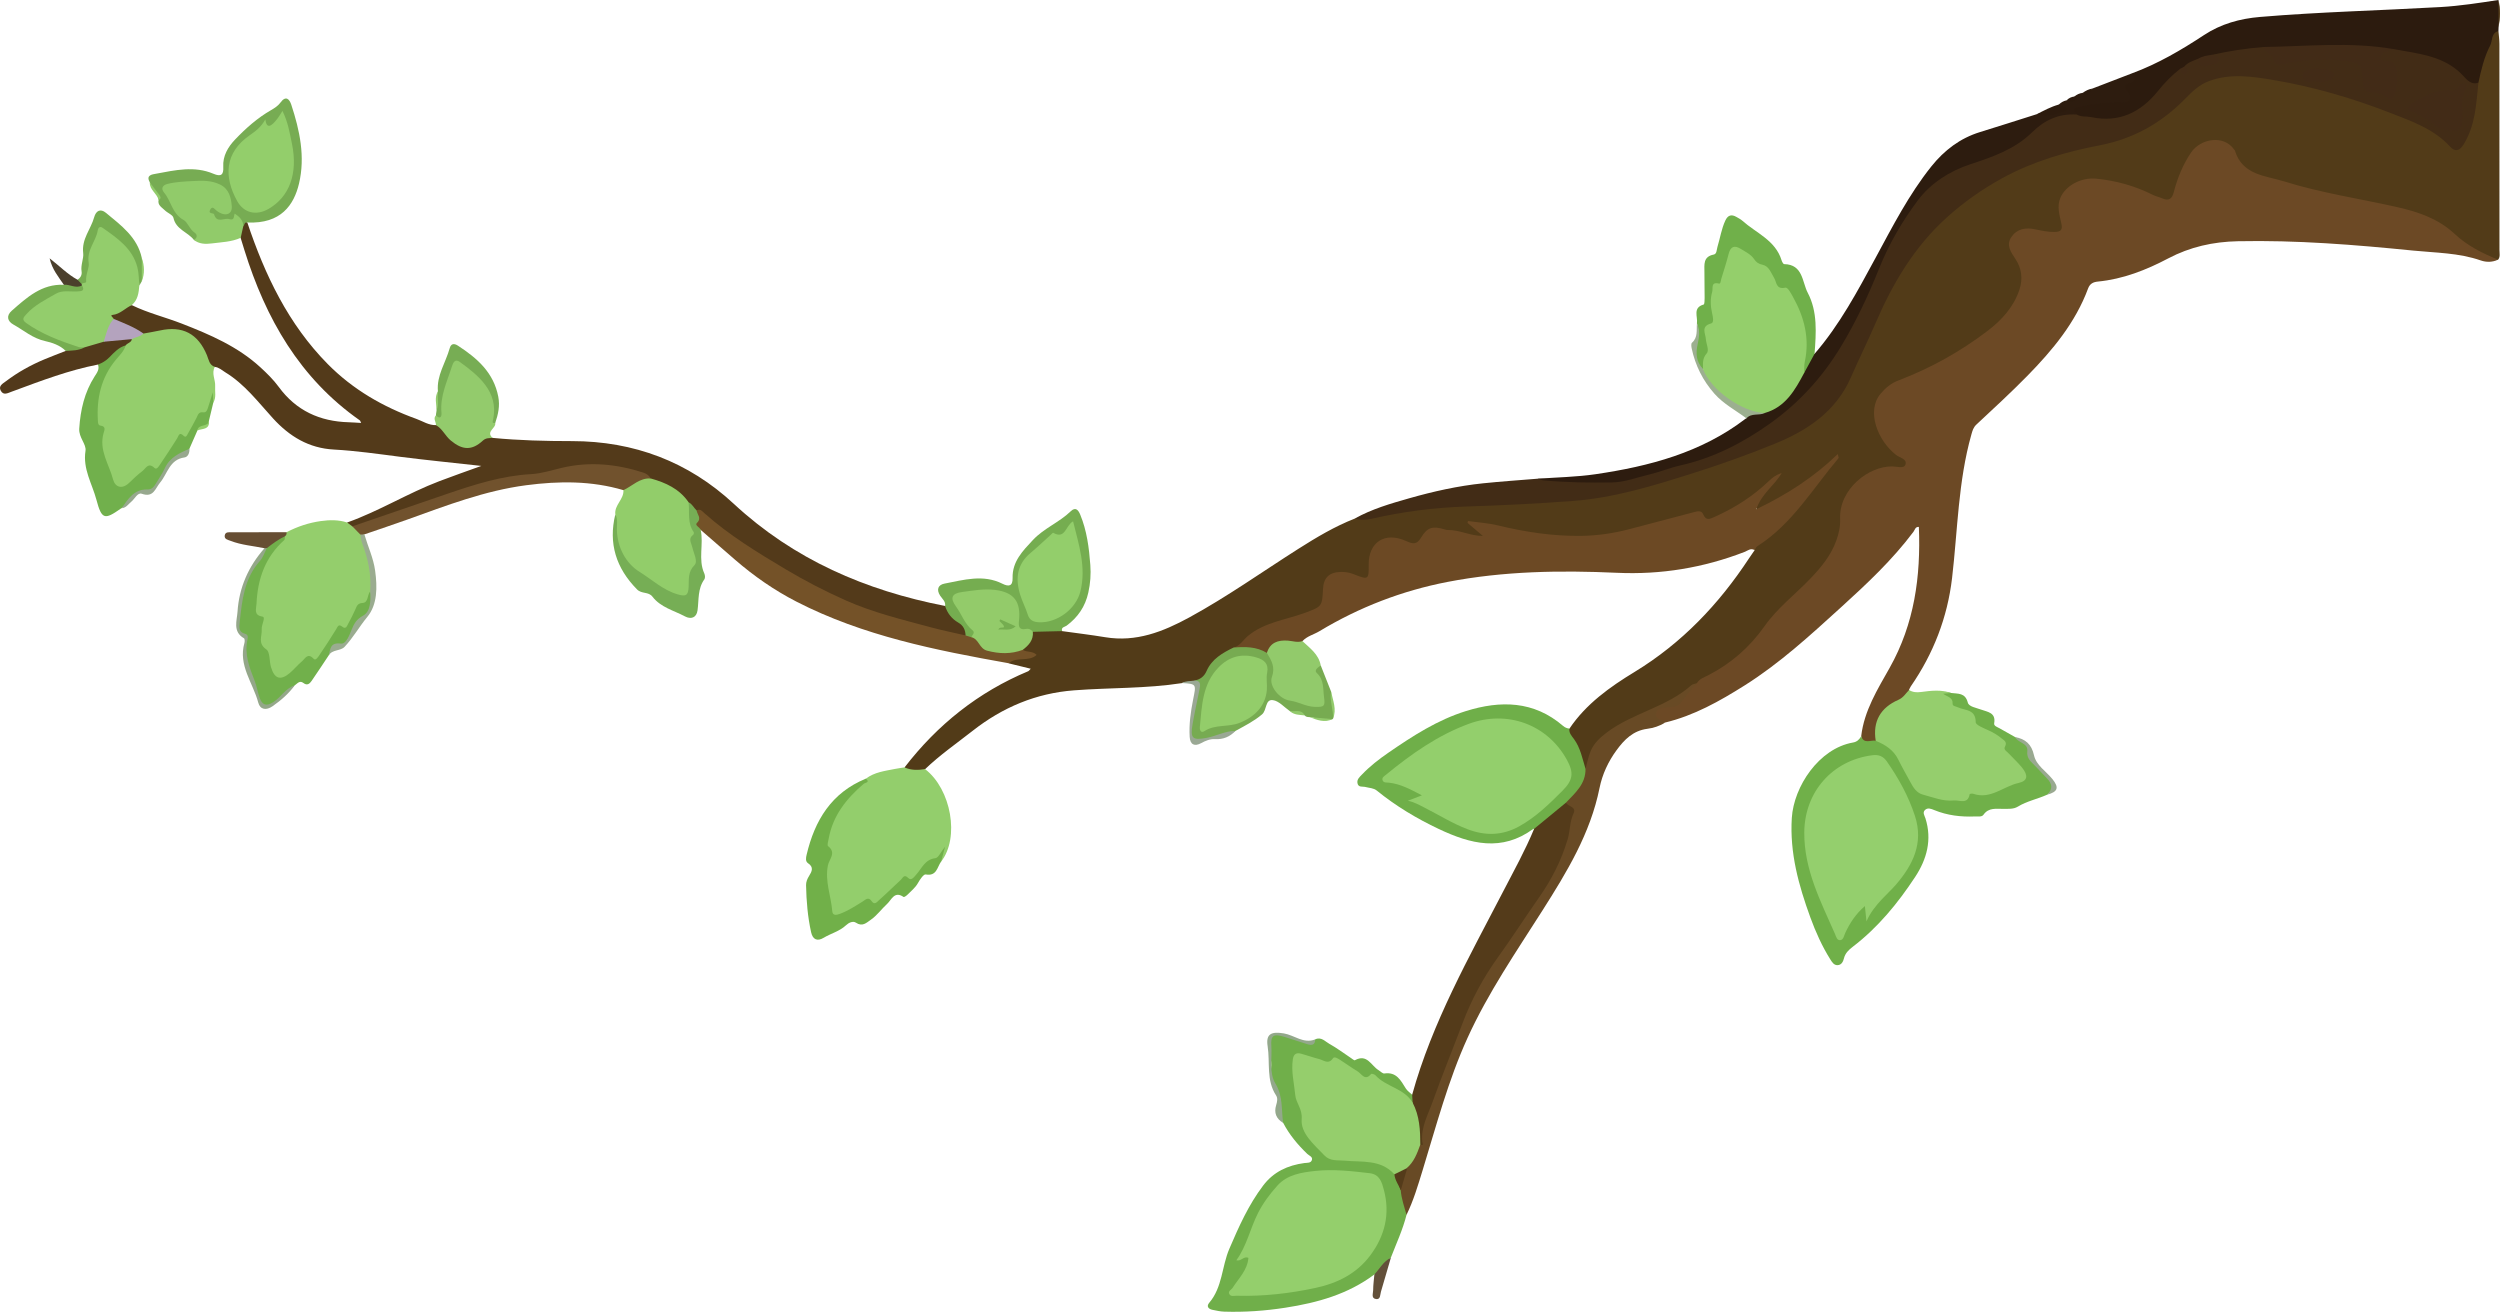 <?xml version="1.0" encoding="UTF-8"?>
<svg id="Layer_1" data-name="Layer 1" xmlns="http://www.w3.org/2000/svg" viewBox="0 0 1256.9 659.52">
  <defs>
    <style>
      .cls-1 {
        fill: #93cf6c;
      }

      .cls-1, .cls-2, .cls-3, .cls-4, .cls-5, .cls-6, .cls-7, .cls-8, .cls-9, .cls-10, .cls-11, .cls-12, .cls-13, .cls-14, .cls-15, .cls-16, .cls-17, .cls-18, .cls-19, .cls-20, .cls-21, .cls-22, .cls-23, .cls-24, .cls-25, .cls-26, .cls-27, .cls-28, .cls-29, .cls-30, .cls-31, .cls-32, .cls-33, .cls-34, .cls-35, .cls-36, .cls-37, .cls-38, .cls-39, .cls-40, .cls-41, .cls-42, .cls-43, .cls-44, .cls-45, .cls-46, .cls-47, .cls-48, .cls-49, .cls-50, .cls-51, .cls-52, .cls-53 {
        stroke-width: 0px;
      }

      .cls-2 {
        fill: #70b04a;
      }

      .cls-3 {
        fill: #76ad51;
      }

      .cls-4 {
        fill: #70af4a;
      }

      .cls-5 {
        fill: #76ae55;
      }

      .cls-6 {
        fill: #422c16;
      }

      .cls-7 {
        fill: #2d1c0f;
      }

      .cls-8 {
        fill: #93a88b;
      }

      .cls-9 {
        fill: #63503a;
      }

      .cls-10 {
        fill: #77ac53;
      }

      .cls-11 {
        fill: #94cf6b;
      }

      .cls-12 {
        fill: #97a88e;
      }

      .cls-13 {
        fill: #4b3f2c;
      }

      .cls-14 {
        fill: #71b04c;
      }

      .cls-15 {
        fill: #533a1a;
      }

      .cls-16 {
        fill: #94cf6d;
      }

      .cls-17 {
        fill: #745228;
      }

      .cls-18 {
        fill: #93cd6c;
      }

      .cls-19 {
        fill: #9aa894;
      }

      .cls-20 {
        fill: #9caf90;
      }

      .cls-21 {
        fill: #77ab51;
      }

      .cls-22 {
        fill: #99a990;
      }

      .cls-23 {
        fill: #523b18;
      }

      .cls-24 {
        fill: #93cb6c;
      }

      .cls-25 {
        fill: #6faf49;
      }

      .cls-26 {
        fill: #6c4924;
      }

      .cls-27 {
        fill: #674e33;
      }

      .cls-28 {
        fill: #77ad54;
      }

      .cls-29 {
        fill: #6c4925;
      }

      .cls-30 {
        fill: #71522d;
      }

      .cls-31 {
        fill: #92cd6a;
      }

      .cls-32 {
        fill: #93cd6a;
      }

      .cls-33 {
        fill: #95ce6d;
      }

      .cls-34 {
        fill: #70b049;
      }

      .cls-35 {
        fill: #52391b;
      }

      .cls-36 {
        fill: #93cb6a;
      }

      .cls-37 {
        fill: #91cb6a;
      }

      .cls-38 {
        fill: #71b049;
      }

      .cls-39 {
        fill: #b4a3be;
      }

      .cls-40 {
        fill: #93ce6c;
      }

      .cls-41 {
        fill: #684a25;
      }

      .cls-42 {
        fill: #94cf6c;
      }

      .cls-43 {
        fill: #422b17;
      }

      .cls-44 {
        fill: #93ce6b;
      }

      .cls-45 {
        fill: #71b04b;
      }

      .cls-46 {
        fill: #94ce6c;
      }

      .cls-47 {
        fill: #2c1b0e;
      }

      .cls-48 {
        fill: #92ca6b;
      }

      .cls-49 {
        fill: #94a789;
      }

      .cls-50 {
        fill: #95ce6c;
      }

      .cls-51 {
        fill: #75ad50;
      }

      .cls-52 {
        fill: #9aac90;
      }

      .cls-53 {
        fill: #543b1a;
      }
    </style>
  </defs>
  <g id="YKp9Wv">
    <g id="OTqtye">
      <g>
        <path class="cls-23" d="M534,317.3c7.23,1.01,14.48,1.88,21.69,3.07,15.49,2.56,28.99-2.73,42.22-9.94,18.99-10.36,36.58-22.88,54.79-34.45,9.1-5.78,18.36-11.32,28.46-15.27,11.37-3.08,23.02-4.82,34.59-6.88,6.71-1.19,13.58-.59,20.39-1.24,9.41-.91,18.92-.63,28.39-1.01,20.84-.83,41.51-2.67,61.59-8.3,12.94-3.63,25.72-7.95,38.41-12.47,8.75-3.12,17.57-6.05,26.16-9.53,17.47-7.07,31.94-17.37,39.4-35.82,5.41-13.38,11.4-26.56,18.04-39.38,9.44-18.22,21.99-34,38.57-46.35,17.58-13.1,37.03-21.9,58.54-26.49,11.98-2.56,24.12-4.94,34.87-11.52,6.01-3.68,11.64-7.92,16.2-13.15,9.87-11.33,22.5-13.5,36.3-11.87,25.51,3.02,50,10.13,73.82,19.52,9.08,3.58,17.92,7.89,25.4,14.41,2.34,2.04,4.04,1.67,5.65-.9,3.37-5.38,4.35-11.5,5.2-17.56.51-3.61,1.01-7.23,1.65-10.82.42-8.64,4.14-16.28,7.41-24.03.7-1.65,2.19-3.07,4.39-1.67.16,2.14.47,4.28.47,6.43.04,34.57.05,69.15.03,103.72,0,1.61.49,3.34-.71,4.8-4.19.8-7.78-1.05-11.15-2.96-5.06-2.86-10.04-5.92-14.33-9.93-8.2-7.66-18.75-9.56-29.11-11.96-21.98-5.1-44.43-8.29-65.75-16.07-5.87-2.14-10.88-4.82-13.46-11.47-2.73-7.03-12.56-7.25-17.86-.94-4.37,5.21-6.57,11.51-8.69,17.84-2.53,7.54-4.8,8.79-12.16,5.66-6.44-2.74-12.93-5.24-19.69-7.01-5.03-1.32-10.13-1.79-15.3-.91-8.04,1.36-12.04,7.01-10.58,15.04.24,1.32.41,2.63.54,3.95.5,4.9-1.05,6.67-6.06,6.85-2.16.08-4.29,0-6.44-.51-2.25-.53-4.54-1.08-6.9-.75-5.72.79-8.26,4.92-4.9,9.52,8.53,11.68,2.53,25.51-5.55,33.81-13.74,14.12-30.84,22.9-48.53,30.75-1.36.61-2.76,1.15-4.15,1.72-12.52,5.14-14.46,16.09-6.92,27.39,1.93,2.89,4.26,5.5,7.3,7.42,2.14,1.36,4.31,3.11,3.38,6.03-.88,2.75-3.61,2.83-5.9,2.62-8.05-.74-14.14,3.39-19.78,8.1-4.42,3.7-6.46,9.27-6.38,14.73.18,12.71-6.08,22.19-13.92,31.06-3.52,3.98-7.37,7.67-11.57,11-3.12,2.47-5.92,5.36-8.27,8.64-9.91,13.85-21.69,25.62-37.18,33.23-.9.44-1.63,1.15-2.5,1.64-3.49,1.12-6.78,2.51-9.19,5.52-1.03,1.28-2.58,2.13-4.11,2.73-7.35,2.89-14.18,6.95-21.25,10.33-8.21,3.92-17.45,8.71-19.32,19.72-.31,1.83-.94,3.61-3.39,3.52-1.72-.67-2.34-2.12-2.91-3.75-1.34-3.9-2.69-7.81-4.99-11.3-1.2-1.83-1.36-3.69.08-5.5,8.38-12.46,20.29-20.93,32.82-28.56,23.73-14.46,42.33-34.01,57.48-57.07.91-1.39,1.88-2.74,2.82-4.11-.2-2.56,1.04-4.21,3.03-5.78,9.3-7.35,17.61-15.78,24.92-25.07,2.93-3.73,4.73-8.35,7.53-10.15-2.32,1.9-4.89,5.89-9,8.37-6.26,3.78-12.32,7.89-18.77,11.36-2.24,1.2-4.94,2.55-6.85.21-2.09-2.56-.25-4.96,1.72-6.96,1.76-1.77,3.43-3.62,4.36-4.5-5.87,7.35-14.8,12.52-24.18,17.02-3.32,1.6-6.78,3.08-10.09-.36-1.35-1.4-3.09-.68-4.72-.32-10.06,2.18-19.83,5.48-29.87,7.79-15.58,3.59-31.13,4.25-46.99,2.09-9.73-1.33-19.12-4.34-28.95-5.03,1.07,1.55,3.46,2.86,2.04,5.2-1.25,2.06-3.48,1.65-5.45,1.13-5.14-1.35-10.32-2.48-15.52-3.58-3.88-.83-6.4.12-8.73,2.95-3.98,4.82-5.19,5.09-11.12,2.81-8.72-3.36-14.52.33-15.1,9.61-.08,1.33,0,2.66.05,3.99.11,3.71-2.06,5.05-5.39,4.9-2.36-.1-4.47-1.23-6.69-1.9-6.86-2.08-10.89.54-10.95,7.64-.05,5.9-2.8,9.4-8.04,11.25-3.29,1.16-6.44,2.88-9.9,3.4-11.19,1.66-19.73,8.22-28.25,14.89-6.1,2.6-11.31,6.26-14.08,12.54-1.5,3.4-4.42,2.89-7.18,3.01-1.93.06-3.89-.44-5.78.32-17.95,2.78-36.12,2.24-54.16,3.62-19.2,1.46-35.98,8.55-51.02,20.35-8.06,6.32-16.5,12.17-23.92,19.29-3.48,3.3-7.26,2.98-10.34-.86,16.57-21.53,37.13-37.92,62.27-48.42.27-.11.45-.45,1.18-1.22-3.91-.96-7.47-1.83-11.04-2.7.76-5.37,5.24-3.35,8.35-4.13-.74-.91-1.88-1.46-1.94-2.77,1.27-3.75,3.16-7.15,5.66-10.22,4.99-.76,10.12-3.35,14.78.96Z"/>
        <path class="cls-29" d="M853.11,343.5c1.25-2.2,3.63-2.95,5.63-3.97,11.51-5.87,20.98-14.2,28.34-24.64,6.62-9.4,15.71-16.2,23.47-24.38,5.27-5.55,10.11-11.48,12.72-18.89,1.23-3.49,2.03-6.99,1.87-10.73-.63-14.96,14.41-26.71,26.44-26.39,2.2.06,5.68,1.27,6.41-.94.93-2.82-2.91-3.43-4.74-4.85-9.27-7.19-15.01-22.04-7.85-30.65,2.51-3.01,5.36-5.4,9.05-6.79,16.1-6.11,31.02-14.43,44.71-24.83,7.2-5.47,13.34-12.14,16.19-21.01,1.69-5.25,1.1-10.49-2.07-15.24-2.24-3.36-4.81-6.89-2.08-10.96,2.82-4.19,7.11-4.96,11.95-3.95,3.24.68,6.47,1.42,9.87,1.34,3.14-.07,4.05-1.07,3.35-4.27-.91-4.17-2.31-8.43-.55-12.75,2.51-6.18,10.34-10.52,18.06-9.77,10,.97,19.54,3.65,28.55,8.17,1.48.74,3.15,1.07,4.67,1.74,3.28,1.44,4.93.23,5.77-3.06,1.82-7.13,4.57-13.84,8.72-20.01,4.67-6.95,16.45-9.14,21.68-1.41.09.14.28.23.33.37,3.74,12.49,15.45,12.66,24.97,15.63,18.54,5.8,37.82,8.61,56.74,12.9,10.58,2.4,20.59,5.76,28.91,13.55,6.14,5.74,13.81,9.67,21.71,12.82-2.85,1.4-5.97,1.36-8.73.4-11.03-3.84-22.59-3.81-33.97-4.95-29.31-2.94-58.66-5.32-88.18-4.7-12.38.26-23.96,2.84-34.97,8.64-11.08,5.84-22.69,10.41-35.34,11.64-2.28.22-4.02,1.01-4.93,3.46-6.39,17.25-17.89,31.03-30.52,43.92-8.26,8.43-16.98,16.41-25.61,24.48-1.6,1.49-2.03,3.17-2.58,5.14-6.64,23.58-6.85,48-9.68,72.08-2.34,19.87-9.39,38-20.76,54.46-.37.54-.6,1.18-.9,1.77.62,3.65-1.76,5.5-4.44,6.89-6.31,3.26-10.54,7.74-10.21,15.39.08,1.88-.7,3.53-2.38,4.62-5.31,1.23-6.27.73-6.99-3.69,1.5-12.79,8.21-23.5,14.29-34.3,12.46-22.12,15.71-45.96,14.7-70.85-1.8-.19-2,1.48-2.71,2.42-10.63,14.2-23.5,26.23-36.56,38.1-15.39,13.99-30.72,28.07-48.38,39.19-12.51,7.88-25.41,15.15-40.01,18.65-1.15-.08-2.32.01-3.43-.42-1.54-.6-2.38-1.75-2.57-3.36-.2-1.74.72-3.21,2.22-3.45,8.45-1.38,13.39-8.14,19.82-12.6Z"/>
        <path class="cls-6" d="M1246.05,41.57c-1.11,10.72-1.52,21.57-7.51,31.15-2.04,3.26-4.27,3.7-6.76.98-8.09-8.83-19.08-12.67-29.69-16.81-19.07-7.44-38.74-13.22-58.94-16.63-10.72-1.81-21.72-3.5-32.52.49-4.88,1.8-8.48,5.29-11.93,8.82-11.96,12.24-26,20.19-42.98,23.47-16.99,3.27-33.62,8.08-48.96,16.48-10.09,5.52-19.41,12.07-27.98,19.8-16.39,14.79-27.24,33.2-35.85,53.2-3.94,9.15-8.38,18.07-12.37,27.2-7.54,17.27-21.98,26.75-38.46,33.46-13.65,5.56-27.59,10.51-41.65,14.95-19.45,6.14-38.86,12.16-59.55,13.72-17.91,1.36-35.78,2.24-53.71,2.81-16.09.51-32.06,2.59-47.8,6.2-2.65.61-5.5.73-8.22-.17,8.55-4.78,17.89-7.48,27.22-10.14,12.21-3.48,24.58-6.25,37.22-7.56,9.18-.95,18.39-1.57,27.58-2.33,16.56.11,33.14,1.4,49.48-3.11,14.22-3.92,28.77-6.84,42.25-12.96,22.39-10.16,41.34-24.76,54.99-45.49,6.94-10.54,12.64-21.79,17.7-33.4,5.83-13.39,12.37-26.44,20.01-38.97,9.62-15.79,24.19-24.2,41.09-29.5,7.95-2.49,14.92-6.58,21.02-12.08,7.01-6.32,14.96-9.7,24.47-9.12,3.3.28,6.58.62,9.87,1.07,11.98,1.67,21.2-3.41,28.77-12.27,3.62-4.24,6.58-9.22,12.36-11.04,1.02-.04,1.8-.47,2.18-1.51,1.8-2.7,4.17-4.18,7.52-3.63,4.75,3.52,6.48,2.93,7.18-2.46,4.44-2.98,9.7-2.87,14.65-3.59,3.63-.53,7.41-2.07,11.19-.43,2.19,2.7,5.32,4.34,7.89,6.62,2.48,2.2,6.18.89,9.05-.03,6.07-1.96,12.12-1.64,18.21-.82,3.32.45,6.63.25,9.94.49,4.93.36,6.82,2.21,7.2,7.07.12,1.49.12,2.99.16,4.48.07,2.52,1.15,4.1,3.79,4.35.33.03.68.18.98.12,2.42-.5,5.42,3.57,7.3-.78,1.81-4.19,0-9.03-3.95-11.28-3.87-2.19-4-5.24-.3-7.57,1.4-.88,2.87-1.68,4.56-1.93,9.45.59,18.67,2.22,27.35,6.22,6.29,2.89,10.46,8.52,15.97,12.43Z"/>
        <path class="cls-15" d="M124.34,111.86c8.84,26.39,20.61,51.12,40.49,71.23,12.62,12.76,27.76,21.48,44.53,27.52,3.23,1.16,6.2,3.26,9.85,3.12,2.57-.74,4.01.89,5.47,2.55,1.88,2.13,3.97,3.93,6.52,5.31,3.15,1.7,6.12,1.81,8.77-.54,2.47-2.2,4.91-2.4,7.68-.9,13.27,1.28,26.58,1.62,39.9,1.62,31.16,0,58.57,10.37,81.29,31.46,30.3,28.11,66.34,43.65,106.3,51.42,1.57.11,2.85.65,3.59,2.18,1.38,2.89,3.43,5.11,6.14,6.9,2.98,1.97,2.3,4.36.11,6.61-2.65,1.24-5.25.29-7.79-.32-23.41-5.64-46.74-11.62-68.09-23.2-18.53-10.06-36.57-20.96-53.15-34.1-2.02-1.6-2.93-4.62-6.07-4.8-2.06-.92-3-3.24-5.11-4.1-3.92-4.84-8.99-8.01-14.76-10.17-1.54-.58-3.04-1.2-4.28-2.33-4.25-3.24-9.56-3.18-14.39-4.38-10.52-2.6-21.27-1.72-31.55,1.12-8.08,2.23-16.35,2.66-24.49,4.11-10.37,1.85-20.19,5.29-30.15,8.43-14.09,4.44-27.87,9.76-41.81,14.6-1.88.65-3.93.54-5.92.74-1.7-.44-3.41-.86-2.9-3.25,16.03-5.69,30.55-14.76,46.42-20.8,6.62-2.52,13.31-4.85,21.04-7.65-14.37-1.6-27.66-2.91-40.9-4.6-11.06-1.42-22.09-3.02-33.22-3.63-12.57-.68-22.3-6.56-30.64-15.71-7.48-8.21-14.26-17.23-23.98-23.14-1.68-1.02-3.15-2.5-5.26-2.7-2.76.44-4.43-.95-5.41-3.33-.83-2-1.79-3.89-2.95-5.74-4.02-6.45-9.77-8.57-17.09-7.3-3.4.59-6.73,1.97-10.3,1.24-5.35-2.42-11.13-3.99-15.82-7.77-1.43-1.17-2.1-2.5-.94-4.25,1.3-1.96,8.14-4.45,10.78-3.91,8.09,3.97,16.87,6.06,25.22,9.32,14.17,5.52,28.08,11.5,39.46,21.96,3.3,3.03,6.56,6.23,9.2,9.83,8.76,11.97,20.67,17.37,35.18,17.78,1.99.06,3.98.22,6.24.35-.29-.58-.38-1.11-.68-1.32-30.19-21.16-47.29-51.19-57.99-85.56-.64-2.07-1.27-4.14-1.91-6.2-1.79-2.09-1.29-4.25-.2-6.43,1-.91,1.79-2.42,3.53-1.27Z"/>
        <path class="cls-26" d="M620.19,325.55c3.27-.8,4.82-3.84,7.16-5.78,8.44-7.02,19.16-8.1,28.88-11.72,8.33-3.1,8.51-3.12,8.93-11.94.27-5.66,3.11-8.41,8.85-8.56,2.18-.06,4.26.23,6.34,1.05,7.71,3.03,7.84,2.97,7.78-4.82-.08-10.84,7.79-16.79,18.94-11.72,3.13,1.42,5.21,1.91,7.37-1.73,3.19-5.36,5.95-5.99,12.02-4.12.47.15.98.27,1.47.26,6-.1,11.38,3.05,17.6,2.97-2.57-2.18-5.14-4.36-7.71-6.55.07-.31.14-.62.21-.93,5.05.71,10.2,1.01,15.13,2.21,13.79,3.34,27.74,5.46,41.91,5.25,8.11-.12,16.2-1.3,24.11-3.38,10.91-2.88,21.84-5.7,32.74-8.62,1.77-.47,3.57-.74,4.35,1.1,1.46,3.45,3.26,2.48,5.86,1.31,10.11-4.52,19.27-10.38,27.26-18.06,1.65-1.59,3.41-2.98,6.4-3.99-3.73,6.47-9.99,10.15-12.8,18.25,15.7-7.55,28.98-16.17,40.96-27.73.26,1.25.57,1.84.4,2.04-12.98,15.31-23.28,33.11-40.79,44.25-.64.41-.97,1.31-1.44,1.98-1.96-1.15-3.49.32-5.09.94-20.64,7.96-41.93,11.49-64.1,10.47-28.5-1.3-56.95-.86-85.12,4.58-22.97,4.44-44.42,12.73-64.43,24.77-2.83,1.71-6.22,2.47-8.56,5-.75,1.49-2.07,2.38-3.62,2.15-5.68-.84-10.29,1.17-14.36,4.93-4.82-.62-9.44-2.47-14.43-2.14-.97.06-1.75-.8-2.22-1.73Z"/>
        <path class="cls-47" d="M1096.09,34.61c-4.21,3.24-7.83,7.03-11.17,11.17-8.65,10.72-19.52,16.05-33.56,13.11-2.41-.5-5.01.03-7.27-1.31-1.11-.85-2.92-1.21-2.54-3.19.35-1.81,1.95-1.86,3.36-2.36,5.83-2.04,11.77-3.02,17.94-2.66,2.82.16,5.52.1,4.15-4.2-.59-1.85.28-3.71,1.9-4.76,1.46-.94,2.37-2.19,3.18-3.62,12.87-4.76,24.6-11.65,36.01-19.16,8.53-5.62,17.99-8.25,28.15-9.11,30.2-2.54,60.5-3.24,90.74-4.97,9.8-.56,19.45-2.08,29.12-3.55.77,4.58.66,9.16.08,13.74-.02.63-.05,1.25-.07,1.88-3.8,1.01-2.87,4.8-4.15,7.26-3.05,5.86-4.52,12.28-5.92,18.69-3.36,1.21-5.65-1.25-7.3-3.09-8.05-8.94-18.88-10.95-29.85-12.82-1.95-.33-3.9-.69-5.84-1.04-5.71,1.17-11.39,1.12-17.24.64-9.4-.77-18.86-.67-28.32.11-6.5.54-13.23,1.99-19.4-1.74-8.77.69-17.43,2.02-26.01,3.95-1.62,3.14-4.14,3.14-6.99,2-2.51,1.03-5.2,1.74-7.01,3.99-.39.86-1.09,1.13-1.99,1.03Z"/>
        <path class="cls-40" d="M454.74,385.81c3.34,1.52,6.82,1.42,10.34.86,13.21,10.11,17.46,34.6,8.08,46.5-.96.43.11-2.18-1.45-.95-3.83,3.02-7.76,5.81-10.99,9.65-2.42,2.87-7.47,1.94-10.22,5.47-1.57,2.01-3.76,3.71-5.7,5.53-1.36,1.27-2.92,2.87-4.69,2.5-5-1.04-8.52,1.82-12.34,4-1.46.83-2.99,1.47-4.58,1.93-3.45,1-6.54-.18-6.92-3.66-.92-8.39-4.69-16.69-1.41-25.32.41-1.08.72-2.15.47-3.38-2.7-13.72,3.93-23.57,13.52-32.11,2.09-1.86,4.64-3.18,6.49-5.35,4.31-3.3,9.54-3.86,14.61-4.89,1.59-.32,3.2-.52,4.79-.78Z"/>
        <path class="cls-46" d="M72.12,167.7c2.74-.51,5.5-.94,8.23-1.54,11.42-2.52,19.22,1.57,23.7,12.46.91,2.21,1.13,4.92,3.96,5.83-1.83,3.27.38,6.47.16,9.71-.19,2.76.67,5.64-.92,8.24-.45.12-.63-1.14-.76-.49-.77,3.7-3.18,6.23-5.23,9.23-4.23,6.16-9.74,10.98-14.66,16.41-1.58,1.74-2.47,3.94-3.88,5.78-1.63,2.13-3.3,4.28-6.44,4.02-2.78-.23-4.08,1.97-5.72,3.51-9.28,8.74-14.73,7.15-17.87-5.26-1.49-5.88-3.62-11.41-3.45-17.89.1-3.95-2.4-8.36-2.16-12.93.52-9.78,3.3-18.56,10.54-25.58,1.78-1.72,3.24-3.77,4.21-6.11.72-1.6,2.34-2.44,3.24-3.89,2.01-2.1,4.68-1.15,7.06-1.53Z"/>
        <path class="cls-46" d="M174.55,262.7c.86.64,1.73,1.28,2.59,1.93,2.11,1.01,5,1.22,4.87,4.6,1.74,5.71,4.21,11.17,5.12,17.17.52,3.47.71,6.81.08,10.22-.51,3.88-2.97,6.52-5.05,9.68-4.67,7.1-11.74,11.74-16.6,18.45-1.07,1.48-1.8,3.16-2.62,4.79-1.03,2.03-2.8,3.66-5.08,3.52-3.47-.21-5.57,1.61-7.59,3.9-.88,1-1.83,1.93-2.87,2.78-5.59,4.56-11.46,3.26-12.97-3.77-1.22-5.7-5.64-10.26-5.27-16.28.25-3.98-.56-7.52-1.66-11.41-2.21-7.84.09-15.65,3.41-23.13,2.69-6.05,7.16-10.71,10.99-15.89.68-.63,1.56-1,2.19-1.7,5.44-2.83,11.14-4.74,17.24-5.59,4.49-.62,8.87-.69,13.21.73Z"/>
        <path class="cls-4" d="M690.98,640.74c-13.27,9.96-28.6,14.22-44.73,16.72-10.24,1.59-20.46,2.31-30.78,1.98-1.97-.06-3.94-.51-5.89-.91-2.06-.42-3.14-1.76-1.63-3.54,6.67-7.81,6.29-18.21,10.09-27.1,4.77-11.14,9.66-22.11,17.02-31.84,5.25-6.94,12.37-10.18,20.75-11.32,1.35-.18,3.38.15,3.8-1.68.35-1.51-1.45-2.04-2.37-2.92-4.81-4.62-9.04-9.69-12.13-15.64-2.12-2.95-3.25-5.95-1.66-9.68.8-1.87-.26-3.84-1.34-5.6-2.25-3.69-3.69-7.47-3.09-12.06.55-4.24-1.1-8.49-.87-12.81.23-4.29,1.4-5.31,5.64-4.36,4.18.94,8.26,2.3,12.28,3.8,2.03.76,3.87,1,5.16-1.23,3.04-1.45,4.99,1.08,7.11,2.25,3.76,2.07,7.21,4.7,10.8,7.08.68.45,1.7,1.36,2.06,1.16,6.14-3.4,8.17,2.74,11.86,4.98.99.6,2.07,1.81,2.95,1.68,6.12-.89,8.24,3.52,10.8,7.58.77,1.22,2.1,2.08,3.17,3.1,1.35.85,1.43,2.07,1,3.43-2.04,2.24-3.39.37-4.99-.76-6.09-4.32-11.86-9.21-19.82-9.97-2.89-.27-4.9-2.66-7.23-4.24-3.26-2.22-6.27-4.64-10.87-3.38-2.88.8-5.82-.95-8.64-1.91-6.87-2.34-8.11-1.33-7.31,5.73.68,5.91.65,11.95,4.36,17.1.68.94.8,2.2.67,3.38-1.03,9.96,6.13,15.09,12.3,20.74,1.1,1.01,2.87.83,4.35.74,5.69-.35,11.26.83,16.89,1.24,5.13.37,9.04,3.08,11.66,7.57,1.34,2.72,2.23,5.63,3.68,8.3,1.59,4.02,1.95,8.15,1.12,12.39-1.87,7.46-5.13,14.41-7.88,21.54-1.8,1.47-2.39,3.75-3.67,5.57-1.19,1.7-2.44,2.94-4.64,2.85Z"/>
        <path class="cls-34" d="M935.75,370.11c1.34,4.18,4.76,1.81,7.27,2.3,5.54-1.49,8.85,1.76,11.54,5.76,2.59,3.85,5.11,7.78,6.91,12.08,2.03,4.86,5.44,7.69,10.81,8.38,3.26.42,6.35,1.9,9.76,1.76,2.35-.09,4.63,0,6.42-1.98.79-.87,2.07-1.59,3.14-1.28,7.51,2.17,13.24-3.04,19.81-4.67,4.73-1.17,5.25-3.34,1.96-6.97-3.21-3.55-6.92-6.56-8.22-11.63-.61-2.38-3.56-3.27-5.8-4.38-3.73-1.85-7.56-3.6-9.03-8.02-.53-1.61-1.92-2.28-3.36-2.7-3.65-1.05-6.64-2.86-8.63-6.25-.71-1.22-2.95-2.11-2.22-3.52.97-1.88,3.14-.96,4.86-.59,3.43.46,7.08-.21,8.37,4.86.52,2.04,4.25,2.59,6.72,3.51,3.17,1.17,7.49,1.45,6.53,6.88-.24,1.36,1.62,1.89,2.75,2.53,2.57,1.47,5.17,2.91,7.75,4.37,1.72,1.31,3.9,1.82,5.56,3.24.64.55,1.56,1.17,1.55,1.87-.19,7.71,6.77,10.82,10.35,16.07,3.16,4.64,3.48,4.51-1.39,7.84-4.81,2.17-10.09,3.17-14.67,5.97-2.19,1.34-4.81,1.1-7.31,1.13-3.57.05-7.33-.79-9.95,2.93-.88,1.26-2.78.81-4.26.88-7.06.31-13.93-.51-20.52-3.21-1.54-.63-3.28-1.38-4.67-.01-1.32,1.29-.18,2.8.26,4.18,3.39,10.7.7,20.52-5.15,29.41-8.7,13.21-18.67,25.42-31.37,35.13-1.98,1.51-3.8,3.19-4.45,5.82-.4,1.63-1.21,3.33-3.14,3.44-1.88.11-2.84-1.49-3.73-2.91-4.16-6.63-7.35-13.75-10.02-21.06-5.88-16.14-10.43-32.45-9.33-50.06.99-15.72,13.61-34.94,30.82-37.91,2.07-.36,3.15-1.6,4.11-3.19Z"/>
        <path class="cls-33" d="M980.96,348.4c-1.14.11-2.28.22-4.03.4,2.17,1.57,4.98,1.8,4.76,4.97-.09,1.29,1.62,1.34,2.65,1.83,3.56,1.69,9,.86,8.97,7.53,0,1.37,4.09,2.99,6.48,4.08,2.29,1.05,4.43,2.27,6.34,3.87,1.31,1.1,3.24,1.86,1.87,4.36-.8,1.46.88,2.3,1.75,3.22,2.27,2.43,4.76,4.67,6.84,7.24,3.19,3.95,2.96,6.71-1.8,7.76-7.61,1.68-14.06,8.45-22.76,5.4-.52-.18-1.73.04-1.76.22-.94,5.36-5.15,2.88-7.96,3.16-5.4.55-10.44-1.61-15.55-2.94-3.09-.81-4.77-3.44-6.21-6.12-2.04-3.79-4.23-7.56-6.11-11.38-2.52-5.13-6.64-7.55-11.41-9.58-1.57-9.84,2.49-16.67,11.42-20.59,2.48-1.09,3.66-3.18,5.34-4.92,1.9,1.15,3.79,1.3,6.09.99,5.01-.68,10.12-1.28,15.1.52Z"/>
        <path class="cls-7" d="M1072.09,36.79c.88,1.97,2.26,3.97-1.29,4.89-2.57.67-2.97,1.94-1.24,4.32,2.51,3.46,1.41,5.56-2.95,5.5-7.14-.1-14.09.63-21.09,2.18-3.83.85-2.89,1.89-1.43,3.91-8.89-.58-16.19,2.74-22.43,8.91-8.69,8.58-19.9,12.41-31.13,16.1-10.57,3.47-20.05,9.73-26.31,18.12-7.76,10.39-14.46,21.76-19.47,34.26-5.38,13.41-11.58,26.67-19.21,39.28-9.33,15.43-21.08,28.25-35.42,38.5-13.64,9.75-28.56,17.48-45.26,21.22-5.26,1.18-10.46,3.35-15.63,4.57-6.2,1.46-12.32,3.9-18.84,4-11.48.19-22.95,0-34.39-1.03-.96-.09-1.88-.55-2.82-.84,9.65-.72,19.38-.86,28.93-2.26,27.06-3.98,53.18-10.82,75.46-27.88.13-.1.3-.14.45-.21,1.26-4.1,5.29-3.36,8.14-4.69,7.83-1.62,12.04-7.54,16.13-13.59,1.2-1.77,1.98-3.79,3.15-5.6,1.43-1.44,2.22-3.27,3.08-5.06.79-1.65,1.52-3.4,3.77-3.5,12.62-14.59,21.6-31.5,30.71-48.33,8.55-15.79,16.73-31.81,28.03-45.93,6.5-8.11,14.43-14.16,24.49-17.25,9.52-2.92,18.99-5.98,28.49-8.98,3.88-1.18,8.9.25,11.08-4.83,1.11-1.08,2.4-1.84,3.94-2.14,1.63.02,3.02-.45,3.91-1.93,1.21-.99,2.57-1.64,4.14-1.81,2.27.73,3.48-.96,4.89-2.17,6.71-2.58,13.41-5.16,20.12-7.74Z"/>
        <path class="cls-53" d="M710.23,554.4c-.09-1.33-.17-2.66-.26-3.99,10.1-36.49,28.65-69.19,45.9-102.48,5.34-10.31,10.99-20.47,15.43-31.23-.12-.83-.28-1.82.3-2.4,4.75-4.7,8.98-10.14,15.95-11.88,5.51,2.24,6.92,4.68,4.86,9.89-1.32,3.35-1.11,6.85-2.01,10.23-3.22,12.08-9.56,22.47-16.41,32.75-7.45,11.18-15.35,22.04-22.95,33.11-9.03,13.15-13.91,28.24-19.72,42.87-4.53,11.39-8.6,22.96-12.84,34.46-1.07,2.9-.98,5.88-1.45,8.82-.22,1.35-.73,2.71-2.26,2.95-1.45.23-1.82-1.16-2.42-2.12-.62-5.6-1.07-11.22-2.63-16.66-.44-1.55-.1-2.94.52-4.33Z"/>
        <path class="cls-41" d="M714.08,575.46c1.98.88,1.03-.97.99-1.29-.81-7.33,2.83-13.57,5.13-20.04,4.77-13.38,10.16-26.54,15.17-39.84,4.47-11.88,10.49-22.95,17.87-33.2,7.06-9.8,13.57-19.96,20.49-29.82,6.4-9.12,11.26-18.69,14.42-29.27,1.28-4.27.99-8.84,2.96-13.02,1.65-3.49-2.85-3.38-3.82-5.44-1.22-1.55-.4-3.06.64-3.97,3.47-3.05,5.67-6.79,7.04-11.14.29-.93,1.12-1.63,2.16-1.89.85-3.01,1.42-6.14,2.62-8.99,1.64-3.88,4.6-6.65,8.03-9.25,13.1-9.91,30.13-12.71,42.54-23.79.68-.61,1.84-.68,2.78-1.01-2.74,3.29-5.59,6.5-8.19,9.9-1.55,2.03-3.56,1.98-5.72,2.19-2.55.25-5.89.02-6.6,3.15-.68,2.95,3.05,2.93,4.47,4.59-2.71,1.73-5.84,2.69-8.88,3.09-7.14.94-11.53,5.42-15.43,10.74-4.19,5.71-7.17,12.11-8.56,18.99-4.61,22.86-16.42,42.28-28.68,61.56-13.29,20.9-27.33,41.35-37.65,64.01-9.77,21.44-15.72,44.15-22.6,66.56-2.34,7.64-4.6,15.29-8.11,22.5-1.15-4.08-2.56-8.09-2.91-12.36-1.92-4.27.7-7.91,1.62-11.79,1.51-3.4,4.09-6.19,5.51-9.66.42-1.03,1.29-1.91,2.69-1.51Z"/>
        <path class="cls-25" d="M797.13,386.55c.13,7.64-5.2,12.12-9.84,17-5.33,4.38-10.66,8.76-15.99,13.15-.17.02-.37-.01-.49.07-15.81,11.58-31.4,7.6-47.41.03-11.19-5.29-21.62-11.55-31.2-19.33-1.61-1.31-3.74-1.27-5.65-1.79-1.47-.4-3.64.39-4.07-1.95-.35-1.87,1.03-3.03,2.19-4.25,4.03-4.24,8.65-7.81,13.43-11.1,12.19-8.39,24.64-16.44,38.9-20.88,17.4-5.42,34.15-5.22,48.87,7.47.93.8,1.96,1.22,3.15,1.33-.29,2.21,1.14,3.67,2.3,5.24,3.28,4.48,4.24,9.85,5.82,14.99Z"/>
        <path class="cls-17" d="M350.27,256.64c1.79-1.04,2.71.34,3.82,1.32,12.45,11.13,26.65,19.76,40.91,28.26,9.69,5.78,19.7,10.94,30.03,15.56,13.88,6.21,28.54,9.72,43.1,13.65,5.73,1.54,11.56,2.71,17.34,4.05,1.09-1.15,2.35-.97,3.66-.5,1.51.3,2.89.96,3.81,2.19,3.95,5.32,9.49,5.38,15.25,4.71,2.1-.24,4.25-1.14,6.02.85,2.07,1.35,4.94.44,6.96,2.52-4.01,3.76-10.06.64-14.01,4.21-36.7-6.54-73.21-13.75-106.78-31-11.12-5.71-21.35-12.84-30.81-21.03-5.77-4.99-11.52-10-17.29-15.01-4.37-1.93-4.7-3.55-2-9.78Z"/>
        <path class="cls-18" d="M66.27,153.41c-3.33,1.44-5.74,4.52-9.75,4.93-1.39.14.33,1.32.69,2,.61,4.78-1.9,8.57-4,12.49-3.12,2.38-6.8,3.24-10.55,3.9-5.57-.84-10.65-3.11-15.8-5.26-4.69-1.96-9.59-3.36-13.63-6.75-3.34-2.8-4.15-5.31-1.18-8.34,6.09-6.21,12.74-11.65,22.23-11.33,2.02.07,4.07.14,5.08-2.18.27-.41.55-.81.85-1.2,1.73-1.38,1.89-3.2,1.99-5.3.34-7.12,1.49-14.08,4.81-20.57,1.53-2.98,3.7-4.21,6.37-2.44,8.46,5.6,16.62,11.47,17.55,23.03.21,2.6-.54,4.8-.88,7.18-.3,3.65-.74,7.24-3.8,9.82Z"/>
        <path class="cls-31" d="M327.19,240.56c7.54,2.09,14.41,5.24,19.02,11.98,1.18,1.62,2.15,3.31,2.34,5.39.75,8.08,1.75,16.14,2.47,24.23.11,1.18.48,2.48-.26,3.36-2.46,2.93-2.28,6.41-2.53,9.89-.36,5.05-3.55,7.33-8.19,5.24-4.59-2.06-9.83-3.24-13.14-7.62-.5-.66-1.17-1.23-1.95-1.52-13.01-4.8-16.83-18.62-15.66-29.03.15-1.3.72-2.58.06-3.88-.55-4.7,4.38-7.56,4.08-12.17,3.05-6.34,7.95-8.43,13.75-5.87Z"/>
        <path class="cls-38" d="M435.34,391.48c2.32,1.93-.43,2.02-1.07,2.56-8.67,7.41-15.52,15.95-17.63,27.54-.24,1.29-.88,3.38-.32,3.81,4.32,3.39.55,6.52-.08,9.69-1.59,7.93,1.58,15.39,2.2,23.1.19,2.32,2.18,1.89,3.91,1.24,4.07-1.54,7.69-3.89,11.36-6.17,1.44-.9,2.88-2.62,4.58-.11,1.43,2.11,2.78.19,3.68-.6,3.73-3.29,7.25-6.83,10.93-10.19.99-.91,1.58-3.12,3.82-.86,1.51,1.52,2.93-.69,3.95-1.81,2.85-3.12,4.3-7.58,9.62-8.22,1.52-.18,2.7-3.09,4.89-5.81-.9,3.33-1.46,5.43-2.03,7.53-2,2.79-2.19,7.49-7.76,6.46-1.01-.19-2.9,2.56-3.83,4.25-1.33,2.43-3.45,4.02-5.28,5.91-.54.56-1.72,1.36-2,1.17-4.61-3.2-6.05,1.46-8.27,3.48-2.81,2.56-5.02,5.77-8.19,7.97-2.25,1.56-4.23,3.65-7.48,1.48-1.53-1.02-3.63,0-5.02,1.31-3.24,3.04-7.57,4.08-11.26,6.3-3.19,1.92-5.45.83-6.26-2.8-1.72-7.78-2.38-15.69-2.54-23.65-.03-1.72.63-3.24,1.53-4.68,1.4-2.25,2.48-4.37-.55-6.39-1.4-.94-1.04-2.8-.71-4.2,4.06-17.31,12.5-31.26,29.79-38.3Z"/>
        <path class="cls-2" d="M912.29,177.88c-1.73,3.18-3.46,6.36-5.19,9.54-2.67-1.68-2.25-4.35-1.81-6.74,1.63-8.81.5-17.18-3.39-25.24-1.8-3.74-3.08-7.81-7.77-9.09-.94-.26-1.93-1.05-2.2-1.94-1.98-6.58-8.11-9.3-12.51-13.61-1.08-1.06-2.37-1.84-3.63-2.64-2.36-1.49-3.95-1.1-4.86,1.78-1.89,5.96-3.26,12.07-7.53,17.13-1.87,2.22-1.29,5.73-.62,8.73.77,3.41.6,6.66-1.98,9.34-1.49,1.54-1.39,3.25-.88,5.11,1.29,4.76.11,9.17-1.97,13.45-.52,1.06-1.03,2.12-2.48,2.1-3.36-4.61-4.77-9.4-2.34-15.03,1.1-2.55.81-5.47.02-8.22.51-3.34-2.27-7.83,3.39-9.45.44-.13.47-2.14.48-3.27.01-4.32-.12-8.64-.1-12.96.02-3.72-.8-7.82,4.67-8.88,1.59-.31,1.45-2.43,1.87-3.83,1.35-4.42,2-9.05,3.98-13.3,1.26-2.7,3.08-3.26,5.6-1.77,1,.59,2.08,1.11,2.93,1.87,6.96,6.23,16.61,9.79,19.72,19.86.23.75.85,1.96,1.31,1.97,9.53.16,9.02,9,11.85,14.38,5.04,9.56,4.22,20.24,3.44,30.71Z"/>
        <path class="cls-14" d="M63.19,173.64c-.85,2.99-3.12,5.03-5,7.31-7.39,8.97-9.7,19.38-8.97,30.7.06,1.01.11,2.18,1.36,2.34,2.84.37,1.91,2.33,1.5,3.75-2.45,8.6,2.76,15.68,4.77,23.32,1.02,3.86,4.48,5.17,8.09,1.68,2.14-2.07,4.32-4.15,6.69-5.94,1.67-1.26,2.89-4.57,6.04-1.53,1.14,1.1,2.25-.94,2.91-1.91,2.9-4.24,5.68-8.57,8.44-12.91.84-1.33,1.03-3.56,3.36-1.3,1.14,1.11,1.64-.34,2.08-1.12,1.47-2.6,2.95-5.2,4.3-7.86.74-1.46.99-3.2,3.36-2.87,1.75.25,2.1-1.35,2.52-2.58.74-2.18,1.37-4.39,2.32-7.47.12,2.3.2,3.73.28,5.16-.74,3.1-1.48,6.19-2.23,9.29.08,4.01-4.44,2.4-5.75,4.71-1.34,3.05-2.68,6.11-4.02,9.16-1.29,1.83-2.11,3.64-5.19,3.74-3.98.12-4.62,4.72-6.77,7.26-1.62,1.91-2.86,4.37-4.12,6.69-1.39,2.57-3.09,5.31-6.96,3.65-1.54-.66-2.4.67-3.38,1.51-2.63,2.27-5.2,4.61-7.67,7.06-.15.08-.3.15-.44.24-8.11,5.72-9.59,5.53-12.24-4.45-2.14-8.05-6.92-15.44-5.49-24.61.52-3.32-3.44-6.66-3.15-11.16.61-9.46,2.63-18.26,7.78-26.31,1.1-1.71,2.55-3.56,1.63-5.93,2.39-5.2,6.84-8.09,11.77-10.41.78-.37,1.6.07,2.17.77Z"/>
        <path class="cls-45" d="M143.24,269.69c-.09.61.05,1.49-.3,1.81-9.56,8.53-13.42,19.53-13.97,31.96-.11,2.57-1.59,5.84,2.89,6.52,1.09.17.78,1.27.6,2.08-.31,1.47-1,2.96-.89,4.39.26,3.37-2.14,7,2.33,10.05,1.91,1.3,1.45,5.91,2.35,8.93,1.76,5.9,4.79,6.85,9.41,2.97,2.16-1.81,3.94-4.06,6.1-5.86,1.63-1.35,2.91-4.63,5.96-1.28.98,1.07,2.23-.97,2.9-1.95,2.89-4.27,5.71-8.59,8.4-12.98.85-1.39,1.14-2.82,3.17-1.17,1.71,1.39,2.32-.6,2.88-1.59,1.31-2.3,2.44-4.72,3.56-7.13.75-1.63,1.05-3.13,3.63-3.29,3.08-.2,2.27-4.01,3.85-5.79,2.07,4.73-.41,12.76-4.77,14.59-1.94.81-2.98,2.16-3.44,3.89-.74,2.81-2.68,4.88-4.04,7.29-.55.97-1.45,2.44-2.51,2.14-3.96-1.09-4.64,2.08-6.12,4.28-2.85,4.27-5.65,8.56-8.56,12.78-.99,1.43-2.22,2.53-4.13,1.05-1.87-1.45-3.02.26-4.32,1.17-4.05,2.9-7.02,7.06-11.3,9.71-2.26,1.4-5.04,2.08-5.87-.73-2.63-8.93-8.43-16.96-7.84-26.82.1-1.66.63-3.25.53-4.94-.07-1.15.24-2.41-1.41-2.69-2.73-.47-2.71-2.52-2.61-4.58.45-9.49,1.49-18.89,6.37-27.28,2.3-3.94,4.62-7.91,7.52-11.48,1.9-5.05,4.42-6.64,9.63-6.05Z"/>
        <path class="cls-30" d="M327.19,240.56c-5.59-.4-9.24,3.76-13.75,5.87-16.09-4.77-32.43-4.63-48.87-2.48-20.78,2.72-40.17,10.22-59.71,17.24-7.19,2.58-14.44,4.99-21.66,7.47-.65.44-1.32.47-2.02.12-1.35-1.39-2.69-2.77-4.04-4.16,15.84-5.43,31.66-10.89,47.51-16.28,13.82-4.7,27.66-9.18,42.45-9.97,5.23-.28,10.39-2.01,15.55-3.21,13.83-3.22,27.35-1.88,40.73,2.43,1.71.55,2.93,1.47,3.81,2.97Z"/>
        <path class="cls-10" d="M124.34,111.86c-1.54-.32-1.34,1.25-2.02,1.87-2.26-1.85-4.57-2.42-7.58-1.52-3.79,1.14-7.22.08-9.62-3.43-1-1.45-1.94-2.79-.64-4.48,1.17-1.52,2.69-1.79,4.46-1.13,1.45.54,2.93,2.54,4.44.85,1.62-1.81-.02-3.75-.72-5.56-1.65-4.28-5.64-5.46-9.33-5.48-4.92-.03-9.93-.24-14.84.7-2.93.56-3.6,1.41-2.44,4.71,2.32,6.64,8.23,10.26,11.87,15.72,1.02,1.53,2.41,2.85,2.16,4.85-.19,1.46-.79,2.62-2.62,1.63-3.07-3.97-8.99-5.16-10.26-11.06-.33-1.51-2.97-2.44-4.36-3.82-1.44-1.44-3.69-2.51-3.11-5.2.49-3.92-3.83-5.44-4.4-8.83-2.15-3.7,1.24-3.99,3.11-4.34,9.6-1.78,19.29-4.05,28.86.02,3.83,1.63,5.17.57,4.95-3.44-.31-5.56,2.37-10.03,5.99-13.82,5.4-5.66,11.24-10.84,18.1-14.77,1.71-.98,3.5-2.17,4.63-3.72,2.78-3.82,4.57-1.7,5.47,1.01,4.26,12.92,7.09,26.2,3.89,39.69-2.53,10.66-9.03,20.35-25.97,19.55Z"/>
        <path class="cls-51" d="M488.31,320.36c-.95-.29-1.9-.59-2.84-.88-.16-2.78-1.03-4.93-3.73-6.49-3.17-1.84-5.49-4.68-6.58-8.34.36-2.29-1.47-3.59-2.5-5.18-2.02-3.13-.95-5.45,2.18-6.05,9.68-1.85,19.45-4.81,29.16.07,3.07,1.54,5.2,1.31,5.09-2.87-.22-8.32,5.11-13.66,10.23-19.14,5.51-5.9,13.23-8.84,18.99-14.42,2.54-2.46,3.91-.44,4.79,1.69,3.34,8.08,4.42,16.66,5.07,25.28.35,4.64.03,9.24-1,13.87-1.56,7.05-5.23,12.44-10.94,16.67-.89.66-2.89.7-2.23,2.73-4.91.12-9.81.24-14.72.36-7.46,2.4-9.08-1.61-8.95-6.88.18-7.46-3.7-11.89-11.24-12.06-4.77-.11-9.59.2-14.32,1.04-2.56.45-3.73,1.71-1.89,4.08,2.55,3.28,3.58,7.44,6.48,10.57,1.93,2.08,2.31,4.5-1.04,5.96Z"/>
        <path class="cls-24" d="M247.65,220.16c-1.7.19-3.27-.13-4.91,1.38-5.51,5.09-10.28,4.8-16.11-.06-2.78-2.33-4.19-5.9-7.43-7.73.03-1.65-1.58-3.3-.02-4.96,1.64-4.19,2.02-8.65,2.42-13.04.47-5.1,2.6-9.53,4.87-13.85,1.49-2.84,4.57-2.65,6.99-.99,9.34,6.39,19.67,16.38,15.24,30.31-.15.48.01.97.29,1.41.53,2.68-4.95,4.29-1.35,7.53Z"/>
        <path class="cls-37" d="M97.45,120.59c1.98-.97,1.71-2.75.46-3.57-2.59-1.71-3.53-5.3-5.62-6.44-5.75-3.13-6.18-9.45-9.78-13.74-1.7-2.03-.85-3.74,1.73-4.38,4.16-1.04,8.36-1.19,12.63-1.43,4.94-.28,9.43-.39,13.87,1.8,4.52,2.23,5.46,6.72,5.79,10.85.34,4.33-3.54,5.42-7.63,2.24-1.24-.96-2.11-2.61-3.27-.41-1.12,2.13,1.81,1.5,2,2.19,1.38,4.86,5.1,1.64,7.61,2.45,2.76.89,2.2-1.43,2.76-2.78,2.4,1.59,4.29,3.35,4.32,6.37-.44,1.95-.88,3.89-1.32,5.83-4.61,2.08-9.62,2.17-14.51,2.81-3.14.41-6.34.36-9.05-1.79Z"/>
        <path class="cls-48" d="M636.94,328.26c1.62-5.26,5.61-6.53,10.51-6.18,2.46.18,4.88,1.12,7.37.25,3.75,3.55,8.17,6.59,9.19,12.2-1.62,2.46-.17,4.77,1.05,6.45,2.47,3.41,2.03,7.25,2.53,10.95.47,3.52-1.55,5.72-4.86,5.44-7.41-.63-14.69-1.78-20.78-6.87-3.48-2.91-4.81-6.46-4.17-10.54.53-3.38.7-6.4-1.23-9.36-.46-.7-.11-1.62.39-2.34Z"/>
        <path class="cls-21" d="M636.94,328.26c2.25,3.74,4.36,7.07,2.51,12.16-1.58,4.36,3.75,11.1,9.11,11.83,4.31.59,7.96,2.99,12.4,3.13,4.63.15,5.37-.22,4.73-4.73-.61-4.28.15-8.77-3.67-12.31-1.56-1.45.75-2.79,1.99-3.81,1.74,4.4,3.48,8.8,5.22,13.2-.04,4.55,2.23,8.93.96,13.57l-.26.26c-3.99,1.41-7.68-.69-11.52-1.02-.9-.02-1.8-.05-2.44-.84-2.1-2.07-5.2-.75-7.49-2.19-2.82-1.94-5.48-5.1-8.52-5.51-3.99-.54-2.9,4.99-5.48,7.18-4.1,3.48-8.77,5.77-13.35,8.31-5.76,3.6-12.83,2.81-18.85,5.62-1.69.79-2.76-.38-3.25-2.07-.66-2.29-.84-4.76-.2-6.88,1.58-5.25.6-10.92,3.02-16.01,1.01-2.12-.05-4.18-1.41-5.97,2.9-.55,4.94-1.97,6.2-4.86,2.62-5.99,7.97-9.06,13.55-11.77,5.8-.43,11.54-.51,16.75,2.71Z"/>
        <path class="cls-5" d="M309.35,258.6c1.4,2.49.74,5.2.8,7.82.23,8.99,4.61,16.89,11.38,21.08,6.17,3.82,11.72,9.11,19.01,11.27,4.21,1.25,5.46.73,5.68-3.65.19-3.85-.48-7.53,2.94-11,1.86-1.89-.45-5.96-1.1-9.01-.46-2.13-2.25-4.33.46-6.26.28-.2.43-1.09.23-1.36-3.27-4.58-1.98-9.92-2.55-14.95,1.88.85,2.62,2.82,4.06,4.1.19,2.04,2.69,3.8.14,6.25-1.29,1.24,1.48,2.17,1.87,3.53,1.61,7.21-1.39,14.81,1.83,21.91.38.83.51,2.27.04,2.92-3.44,4.74-2.73,10.29-3.44,15.6-.5,3.78-3.35,4.63-6.3,3.06-5.64-3-12.25-4.54-16.37-9.93-2-2.62-5.4-1.24-7.77-3.66-10.53-10.71-14.45-23.07-10.91-37.72Z"/>
        <path class="cls-35" d="M63.19,173.64c-3.51.96-5.86,3.62-8.23,6.03-1.69,1.72-3.54,2.82-5.7,3.61-14.58,2.83-28.41,8.1-42.28,13.23-.31.12-.62.24-.94.34-1.98.67-4.26,2.23-5.68-.47-1.26-2.4,1.07-3.53,2.59-4.69,5.99-4.54,12.51-8.16,19.43-11.05,3.52-1.47,7.1-2.81,10.66-4.21,2.73-2.63,6.38-.39,9.35-1.76,3.25-.95,6.51-1.91,9.76-2.86,4.5-2.76,9.07-4.65,14.14-1.31-.27,1.8-2.26,1.9-3.1,3.14Z"/>
        <path class="cls-3" d="M42.39,174.68c-2.92,1.63-6.16,1.55-9.35,1.76-2.8-2.88-7.08-4.25-10.24-4.93-6.39-1.39-10.83-5.43-16.07-8.34-3.11-1.73-3.62-4.49-.83-6.94,7.56-6.64,15.06-13.56,26.21-13.05,3.16-3.39,6.11-.57,9.13.3,1.67,2.92-.44,2.92-2.36,3.04-3.61.23-7.44-.78-10.76,1.14-5.22,3.01-10.73,5.67-14.85,10.29-1.26,1.42-2.62,2.63-.18,4.38,8,5.76,17.12,9.05,26.34,12.13.91.3,1.97.16,2.97.22Z"/>
        <path class="cls-3" d="M70.07,143.58c-.31-3.08-.23-6.27-1.01-9.23-2.48-9.45-10.06-14.59-17.46-19.8-1.36-.95-2.22-.14-2.45,1.25-.89,5.57-5.67,9.84-4.55,16.41.4,2.37-1.65,5.87-1.28,9.17.14,1.25-1.75.54-2.3,1.42-1.47.02-2.17-.69-2.05-2.17,1.54-.99,2.34-2.41,2.04-4.22-.52-3.18,1.15-6.47.82-9.11-.89-7.15,3.86-12.05,5.52-18.09.88-3.19,3.08-4.56,5.95-2.17,7.57,6.29,15.73,12.16,17.99,22.68.65,3.9.66,7.79,0,11.69-.41.72-.82,1.44-1.23,2.16Z"/>
        <path class="cls-28" d="M249,212.63c-1.95.33-1.25-.89-1.06-1.81,2.93-14.13-7.97-22.44-16.78-28.86-2.35-1.72-3.34.34-3.9,2.11-2.42,7.66-6.1,15.02-5.3,23.45.17,1.8-.59,3.63-2.78,1.26.1-.83.21-1.66.31-2.5.68-3.15-.44-6.44.68-9.56-.73-7.94,3.92-14.42,5.92-21.63.6-2.18,2.01-2.7,4.18-1.28,9.64,6.29,17.92,13.47,20.25,25.64.9,4.71-.07,8.89-1.52,13.17Z"/>
        <path class="cls-49" d="M134.15,275.58c-1.14,2.17-1.9,4.68-3.49,6.46-7.82,8.77-8.96,19.66-10.12,30.57-.26,2.46-.79,5.14,2.65,6.04,1.5.39,1.54,1.53,1.26,2.76-1.71,7.47.95,14.15,3.58,20.9,1.08,2.76,1.52,5.76,2.53,8.55,1.27,3.53,3.19,4.45,6.82,2.16,3.93-2.48,6.18-7.02,10.83-8.48-3.07,4.22-6.95,7.57-11.2,10.54-3.14,2.19-6.22,1.77-7.18-1.86-2.62-9.89-10.16-18.69-6.95-29.94.21-.74.19-2.13-.21-2.37-5.81-3.34-3.54-8.93-3.25-13.42.78-12.07,5.49-22.75,13.56-31.86.37-.32.76-.34,1.17-.06Z"/>
        <path class="cls-27" d="M134.15,275.58c-.39.02-.78.04-1.17.06-5.68-1.2-11.54-1.57-17.02-3.71-1.38-.54-3.27-.78-2.97-2.72.31-1.97,2.22-1.6,3.66-1.6,9.14-.03,18.29-.03,27.43-.05.1.86-.15,1.58-.85,2.12-3.35,1.47-6.19,3.73-9.09,5.9Z"/>
        <path class="cls-52" d="M181.18,268.78c.67-.04,1.35-.08,2.02-.12,1.76,6.09,4.52,11.85,5.4,18.25,1.13,8.27,1.2,17.03-3.94,23.26-4.04,4.89-7.12,10.46-11.43,15.04-2.07,2.2-6.21,1.21-7.99,4.33.95-3.05.54-6.69,6.14-5.97,2.66.34,4.24-4.2,5.4-7,1.26-3.06,2.39-5.18,5.79-7.06,3.79-2.09,3.86-7.61,3.54-12.17.66-8.42-1.05-16.43-4.05-24.25-.52-1.35-.6-2.88-.89-4.32Z"/>
        <path class="cls-20" d="M853.15,162.55c1.65,3.47,1.15,6.98.35,10.55-1.01,4.52-.74,8.81,2.7,12.39,4.2,2.19,6.56,6.32,9.82,9.5,5.22,5.09,11.31,8.38,18.15,10.51,1.3.41,2.55.73,3.11,2.15-2.92,1.46-6.73-.17-9.24,2.68-5.4-4.06-11.5-7.2-16.06-12.36-5.84-6.6-9.65-14.21-11.47-22.81-.2-.93-.36-2.4.14-2.84,3.11-2.74,2.17-6.4,2.51-9.76Z"/>
        <path class="cls-8" d="M661.22,522.57c-.01,3.13-1.99,3-4.1,2.36-3.81-1.16-7.56-2.47-11.37-3.63-5.5-1.68-6.95-.84-6.57,4.65.45,6.32-1.23,13.37,2.04,18.79,3.89,6.44,2.96,13.14,3.87,19.77-3.48-2.06-4.67-5.03-3.49-8.9.5-1.64.9-3.44-.03-4.86-5.05-7.64-2.97-16.5-4.26-24.76-.97-6.18,1.84-7.49,8.16-6.44,5.28.88,9.89,5.34,15.74,3.03Z"/>
        <path class="cls-19" d="M600.44,342.18c3.47-.07,3.06,2.17,2.62,4.41-1.17,5.86-2.47,11.7-3.5,17.59-1.24,7.13.08,8.11,7.07,6.79,4.91-.92,9.38-3.52,14.5-3.48-2.79,2.91-6.14,4.34-10.23,4.11-2.54-.14-4.79.8-7.04,2.03-3.24,1.77-5.5.83-5.74-3.14-.39-6.32.51-12.61,1.72-18.72,1.55-7.81,1.91-7.9-5.65-8.37,1.95-1.14,4.16-.88,6.26-1.22Z"/>
        <path class="cls-12" d="M61.17,255.5c3.25-4.65,6.21-9.65,13.05-9.41,2.01.07,3.25-1.4,4.21-3.04,1.49-2.56,3.23-5,4.45-7.68,2.48-5.43,7.38-7.61,12.36-9.78.14,2.04-.69,4.15-2.51,4.4-7.5,1.03-8.47,8.14-12.22,12.61-2.48,2.95-3.3,7.76-9.24,5.64-2.09-.75-3.52,2.59-5.28,4.02-1.52,1.23-2.58,3.11-4.83,3.25Z"/>
        <path class="cls-9" d="M690.98,640.74c2.68-2.89,4.54-6.59,8.3-8.42-1.66,5.71-3.29,11.43-5,17.12-.44,1.46-.14,3.96-2.4,3.68-2.66-.33-1.52-2.88-1.51-4.48,0-2.63.39-5.26.61-7.9Z"/>
        <path class="cls-22" d="M1029.14,399.57c3.11-2.82,2.68-5.55-.11-8.34-2.34-2.34-4.5-4.87-6.87-7.18-1.83-1.79-3.24-3.39-2.91-6.39.45-4.17-4.76-4.14-6.17-7.11,5.19.98,8.29,3.54,9.54,9.19,1.12,5.07,6.13,8.04,9.32,12.03,3.35,4.19,2.71,6.33-2.79,7.8Z"/>
        <path class="cls-13" d="M38.99,140.64c.68.72,1.37,1.45,2.05,2.17.02.24.09.46.2.67-3.1,1.81-6.07-.65-9.13-.3-2.65-3.93-5.83-7.57-7.17-13.31,5.1,3.94,9.04,8.09,14.04,10.77Z"/>
        <path class="cls-47" d="M1035.09,52.57c.57.31,1.11.67,1.7.92.97.41,2.64.16,2.33,1.84-.22,1.21-1.63.65-2.48.97-4.12,1.55-8.26,2.56-12.62,1.1,3.61-1.81,7.14-3.78,11.08-4.83Z"/>
        <path class="cls-48" d="M670.18,361.31c.27-4.57-1.8-8.97-.96-13.57.91,4.48,2.96,8.88.96,13.57Z"/>
        <path class="cls-37" d="M75.31,91.69c1.55,2.04,3.12,4.06,4.63,6.13.67.92,1.44,1.95-.23,2.7-.75-3.3-4.58-5.06-4.4-8.83Z"/>
        <path class="cls-23" d="M1256.19,13.74c-.03-4.58-.05-9.16-.08-13.74,1.17,4.57.89,9.16.08,13.74Z"/>
        <path class="cls-48" d="M658.4,360.54c3.84.34,7.68.68,11.52,1.02-4.05,1.96-7.78.41-11.52-1.02Z"/>
        <path class="cls-47" d="M1051.97,44.53c-1.88,3.68-3.28,4.3-4.89,2.17,1.47-1.08,3.07-1.89,4.89-2.17Z"/>
        <path class="cls-48" d="M648.47,357.51c2.58.45,5.77-1.19,7.49,2.19-2.61-.34-5.37-.18-7.49-2.19Z"/>
        <path class="cls-18" d="M71.3,141.43c0-3.9,0-7.8,0-11.69,1.36,3.9,1.5,7.8,0,11.69Z"/>
        <path class="cls-46" d="M99.27,216.42c.37-3.46,5.19-1.5,5.75-4.71.47,4.49-3.42,3.66-5.75,4.71Z"/>
        <path class="cls-47" d="M1042.93,48.51c.54.35,1.49,1.02,1,1.39-1.43,1.07-3.12,1.84-4.91.54,1.06-1.14,2.39-1.73,3.91-1.93Z"/>
        <path class="cls-24" d="M220.17,196.73c-.34,3.18.71,6.46-.68,9.56-.04-3.21-1.15-6.49.68-9.56Z"/>
        <path class="cls-36" d="M488.31,320.36c.53-1.11,2.11-2.28.63-3.47-3.94-3.2-5.44-8.02-8.29-11.94-3.11-4.27-2.22-6.62,3.06-7.31,5.47-.71,10.99-1.75,16.48-1.07,9.65,1.2,13.13,5.91,12.11,15.52-.28,2.63-.1,4.84,3.52,4.12,1.47-.29,2.58.3,3.46,1.44.37,4.18-2.07,6.78-5.08,9.07-5.93,2.22-11.79,2.04-17.92.42-4.02-1.06-4.13-5.98-7.97-6.78Z"/>
        <path class="cls-43" d="M1138.08,23.63c21.66-.32,43.36-2.68,64.96.99-.59.3-1.14.7-1.76.89-1.91.56-4.4.84-4.24,3.37.14,2.29,2.57,1.52,4.07,1.78,1.9.34,3.09,1.53,3.42,3.22.91,4.61,1.11,9.27-.72,13.74-.68,1.67-1.81,3.09-3.75,1.39-2.3-2.02-4.96-2.55-7.88-2.47-2.99.08-3.93-1.62-4.13-4.41-.79-11.19-.94-10.44-11.95-11.79-9.48-1.17-18.46-.09-27.54,1.89-2.54.55-4.73.37-5.61-2.55-.82-2.69-4.55-3-4.86-6.06Z"/>
        <path class="cls-43" d="M1238,54.84c0,2.46.13,3.97-.02,5.45-.6,5.8-2.08,5.96-7.71,5.18-7.38-1.03-11.16-8.18-18.31-9.33-2.34-.38-1.56-2.77.06-3.73,5.25-3.08,10.33-6.72,16.8-6.81,2.97-.04,6.04.42,7.95-2.79.51-.86,1.62-1.27,2.57-.4.85.78.75,1.9.28,2.77-1.82,3.37-2.15,6.92-1.6,9.66Z"/>
        <path class="cls-43" d="M1163.84,40.79c-1,.17-1.97.43-2.95.49-1.81.1-2.65-1.16-3.15-2.63-.64-1.88.62-2.86,2.09-3.33,3.88-1.25,7.79-1.07,11.64.27.94.33,1.92.74,1.99,1.92.09,1.37-.86,2.19-1.95,2.57-2.48.88-5.01,1.77-7.68.71Z"/>
        <path class="cls-43" d="M1105.08,29.59c2.13-1.36,4.55-1.72,6.99-2,1.68.13,3.63.21,3.57,2.46-.04,1.8-1.82,2.2-3.28,2.46-2.98.52-6.83,2.97-7.29-2.91Z"/>
        <path class="cls-43" d="M1096.09,34.61c.66-.34,1.32-.68,1.99-1.03.97.66,1.98,1.38,1.53,2.72-.15.46-.93.99-1.44,1.01-1.8.06-1.95-1.35-2.08-2.7Z"/>
        <path class="cls-39" d="M66.29,170.5c-4.71.44-9.42.87-14.14,1.31,1.26-4.01,2.04-8.24,5.05-11.48,5.11,2.16,10.36,4.06,14.91,7.37-1.59,1.66-3.98,1.66-5.83,2.8Z"/>
        <path class="cls-42" d="M627.65,632.4c-2.44-1.05-3.61,1.9-6.06,1.22,5.24-7.25,6.94-15.95,10.86-23.69,2.59-5.11,5.97-9.62,9.73-13.81,5.02-5.61,12.18-6.67,19.1-7.42,9.12-.98,18.25.08,27.34,1.14,5.08.59,6.13,4.62,7.14,8.4,3.21,12.07.52,23.08-6.85,32.94-6.88,9.21-16.58,13.99-27.56,16.34-13.03,2.8-26.21,4.29-39.56,3.93-1.27-.03-2.93.55-3.7-.77-.89-1.54.96-2.19,1.63-3.23,3.07-4.78,7.45-8.9,7.93-15.04Z"/>
        <path class="cls-50" d="M714.08,575.46c-1.59,4.43-3.21,8.85-7.01,11.98-1.04,2.95-3.04,3.95-6.02,2.96-6.91-7.65-16.38-6.02-25.14-6.87-3.57-.35-7.15.45-10.17-2.74-5.09-5.37-11.89-10.99-11.31-18.07.43-5.29-2.83-8.01-3.22-12.1-.57-6-2.13-11.94-1.22-18.07.4-2.67,1.81-3.43,4.15-2.8,3.05.82,6.02,1.94,9.08,2.7,2.29.57,4.68,2.97,7-.45.67-.99,2.5.22,3.6.92,2.94,1.88,5.77,3.94,8.75,5.74,2.03,1.22,3.71,5.07,6.79,1.25.18-.23,1.71.19,2.17.7,5.29,5.89,14.47,6.5,18.7,13.79,3.48,6.62,3.82,13.81,3.85,21.06Z"/>
        <path class="cls-53" d="M701.05,590.4c2.01-.99,4.01-1.97,6.02-2.96.1.13.31.29.28.38-1.02,3.54-2.06,7.07-3.09,10.6-1.07-2.68-2.96-5.02-3.21-8.02Z"/>
        <path class="cls-16" d="M938.39,463.23c-.23-2.24-.46-4.47-.8-7.69-4.76,4.12-7.57,8.6-9.87,13.5-.62,1.32-.85,3.33-2.35,3.61-1.83.34-2.24-1.8-2.78-3.03-7.2-16.38-15.58-32.42-15.47-51.02.12-20.43,14.12-36.34,34.25-38.9,3.19-.41,5.45.51,7.27,3.13,5.93,8.51,10.9,17.51,14.12,27.39,4.44,13.63-.99,24.63-9.64,34.64-2.17,2.51-4.66,4.74-6.92,7.18-3.05,3.28-5.88,6.73-7.81,11.19Z"/>
        <path class="cls-11" d="M887.27,207.64c-11.42-.38-27.24-11.66-31.07-22.15,0-2.74-.4-5.26,1.87-7.83,1.39-1.57-.27-4.73-.43-7.18-.18-2.85-2.69-6.46,2.67-7.87,1.55-.41.87-3.34.48-5.07-.83-3.64-.99-7.25.04-10.84.52-1.79-.86-5.16,3.41-4.12.87.21.9-1.57,1.18-2.47,1.26-4.12,2.6-8.23,3.66-12.41.96-3.8,2.94-4.55,6.15-2.54,2.38,1.49,5.02,2.67,6.66,5.11,1.04,1.56,2.22,2.44,4.28,2.86,3.2.66,4.18,4,5.73,6.49,1.38,2.21.91,6.02,5.68,5.01,1.29-.27,2.87,2.88,3.93,4.78,5.68,10.19,8.38,20.87,5.85,32.55-.38,1.76-.19,3.64-.26,5.46-4.62,8.68-9.39,17.23-19.83,20.21Z"/>
        <path class="cls-1" d="M707.78,402.59c2.13-.82,4.26-1.64,7.09-2.72-5.72-3-10.75-5.76-16.64-6.38-1.12-.12-2.55.17-3.09-1.13-.57-1.37.75-2.09,1.59-2.78,12.76-10.47,26.11-19.94,41.81-25.7,19.2-7.04,39.43.29,49.23,18.13,3.59,6.53,3.11,10.2-2.24,15.56-6.67,6.68-13.4,13.28-21.8,17.91-8.46,4.66-16.98,4.82-25.9,1.42-7.51-2.86-14.28-7.1-21.38-10.72-2.81-1.43-5.55-3-8.67-3.59Z"/>
        <path class="cls-44" d="M133.39,60.05c.64,4.6,2.7,4.14,6.27-.64.68-.91,1.24-1.91,2.35-3.65,2.81,5.67,3.67,11.2,4.78,16.55,3.09,14.98-1.3,26.7-11.82,32.74-6.1,3.5-12.36,2.09-15.7-3.92-6.82-12.27-6.38-24.39,6.36-33.2,2.85-1.98,5.65-4.04,7.76-7.87Z"/>
        <path class="cls-44" d="M539.5,262.09c2.91,11.83,6.72,23.21,3.66,35.32-2.24,8.86-11.77,15.88-20.82,15.44-2.67-.13-4.71-.92-5.63-3.87-1.09-3.47-2.84-6.74-3.89-10.22-2.38-7.88-1.52-15.04,5.24-20.72,3.55-2.98,6.91-6.18,10.35-9.28.36-.33.93-.98,1.08-.9,6.21,3.5,6.19-3.67,10.02-5.77Z"/>
        <path class="cls-32" d="M637.1,338.11c-.63,2.91.08,5.91-.18,8.84-.71,8.09-6.15,13.55-13.87,16.53-5.74,2.22-12.19.57-17.56,4.13-1.69,1.12-2.4-.59-2.26-2.03,1.03-10.65,1.26-21.64,9.38-30.01,5.27-5.44,11.65-7.25,19.11-5.01,3.9,1.17,6.19,3.12,5.37,7.54Z"/>
        <path class="cls-51" d="M502.86,311.39c2.43,1.09,4.86,2.18,7.79,3.5-2.95,2.62-5.93,1.23-8.71,1.67.54-1.77,2.88-.48,2.81-1.47-.07-1.01-1.47-1.92-2.28-2.87.13-.28.27-.56.4-.83Z"/>
      </g>
    </g>
  </g>
</svg>